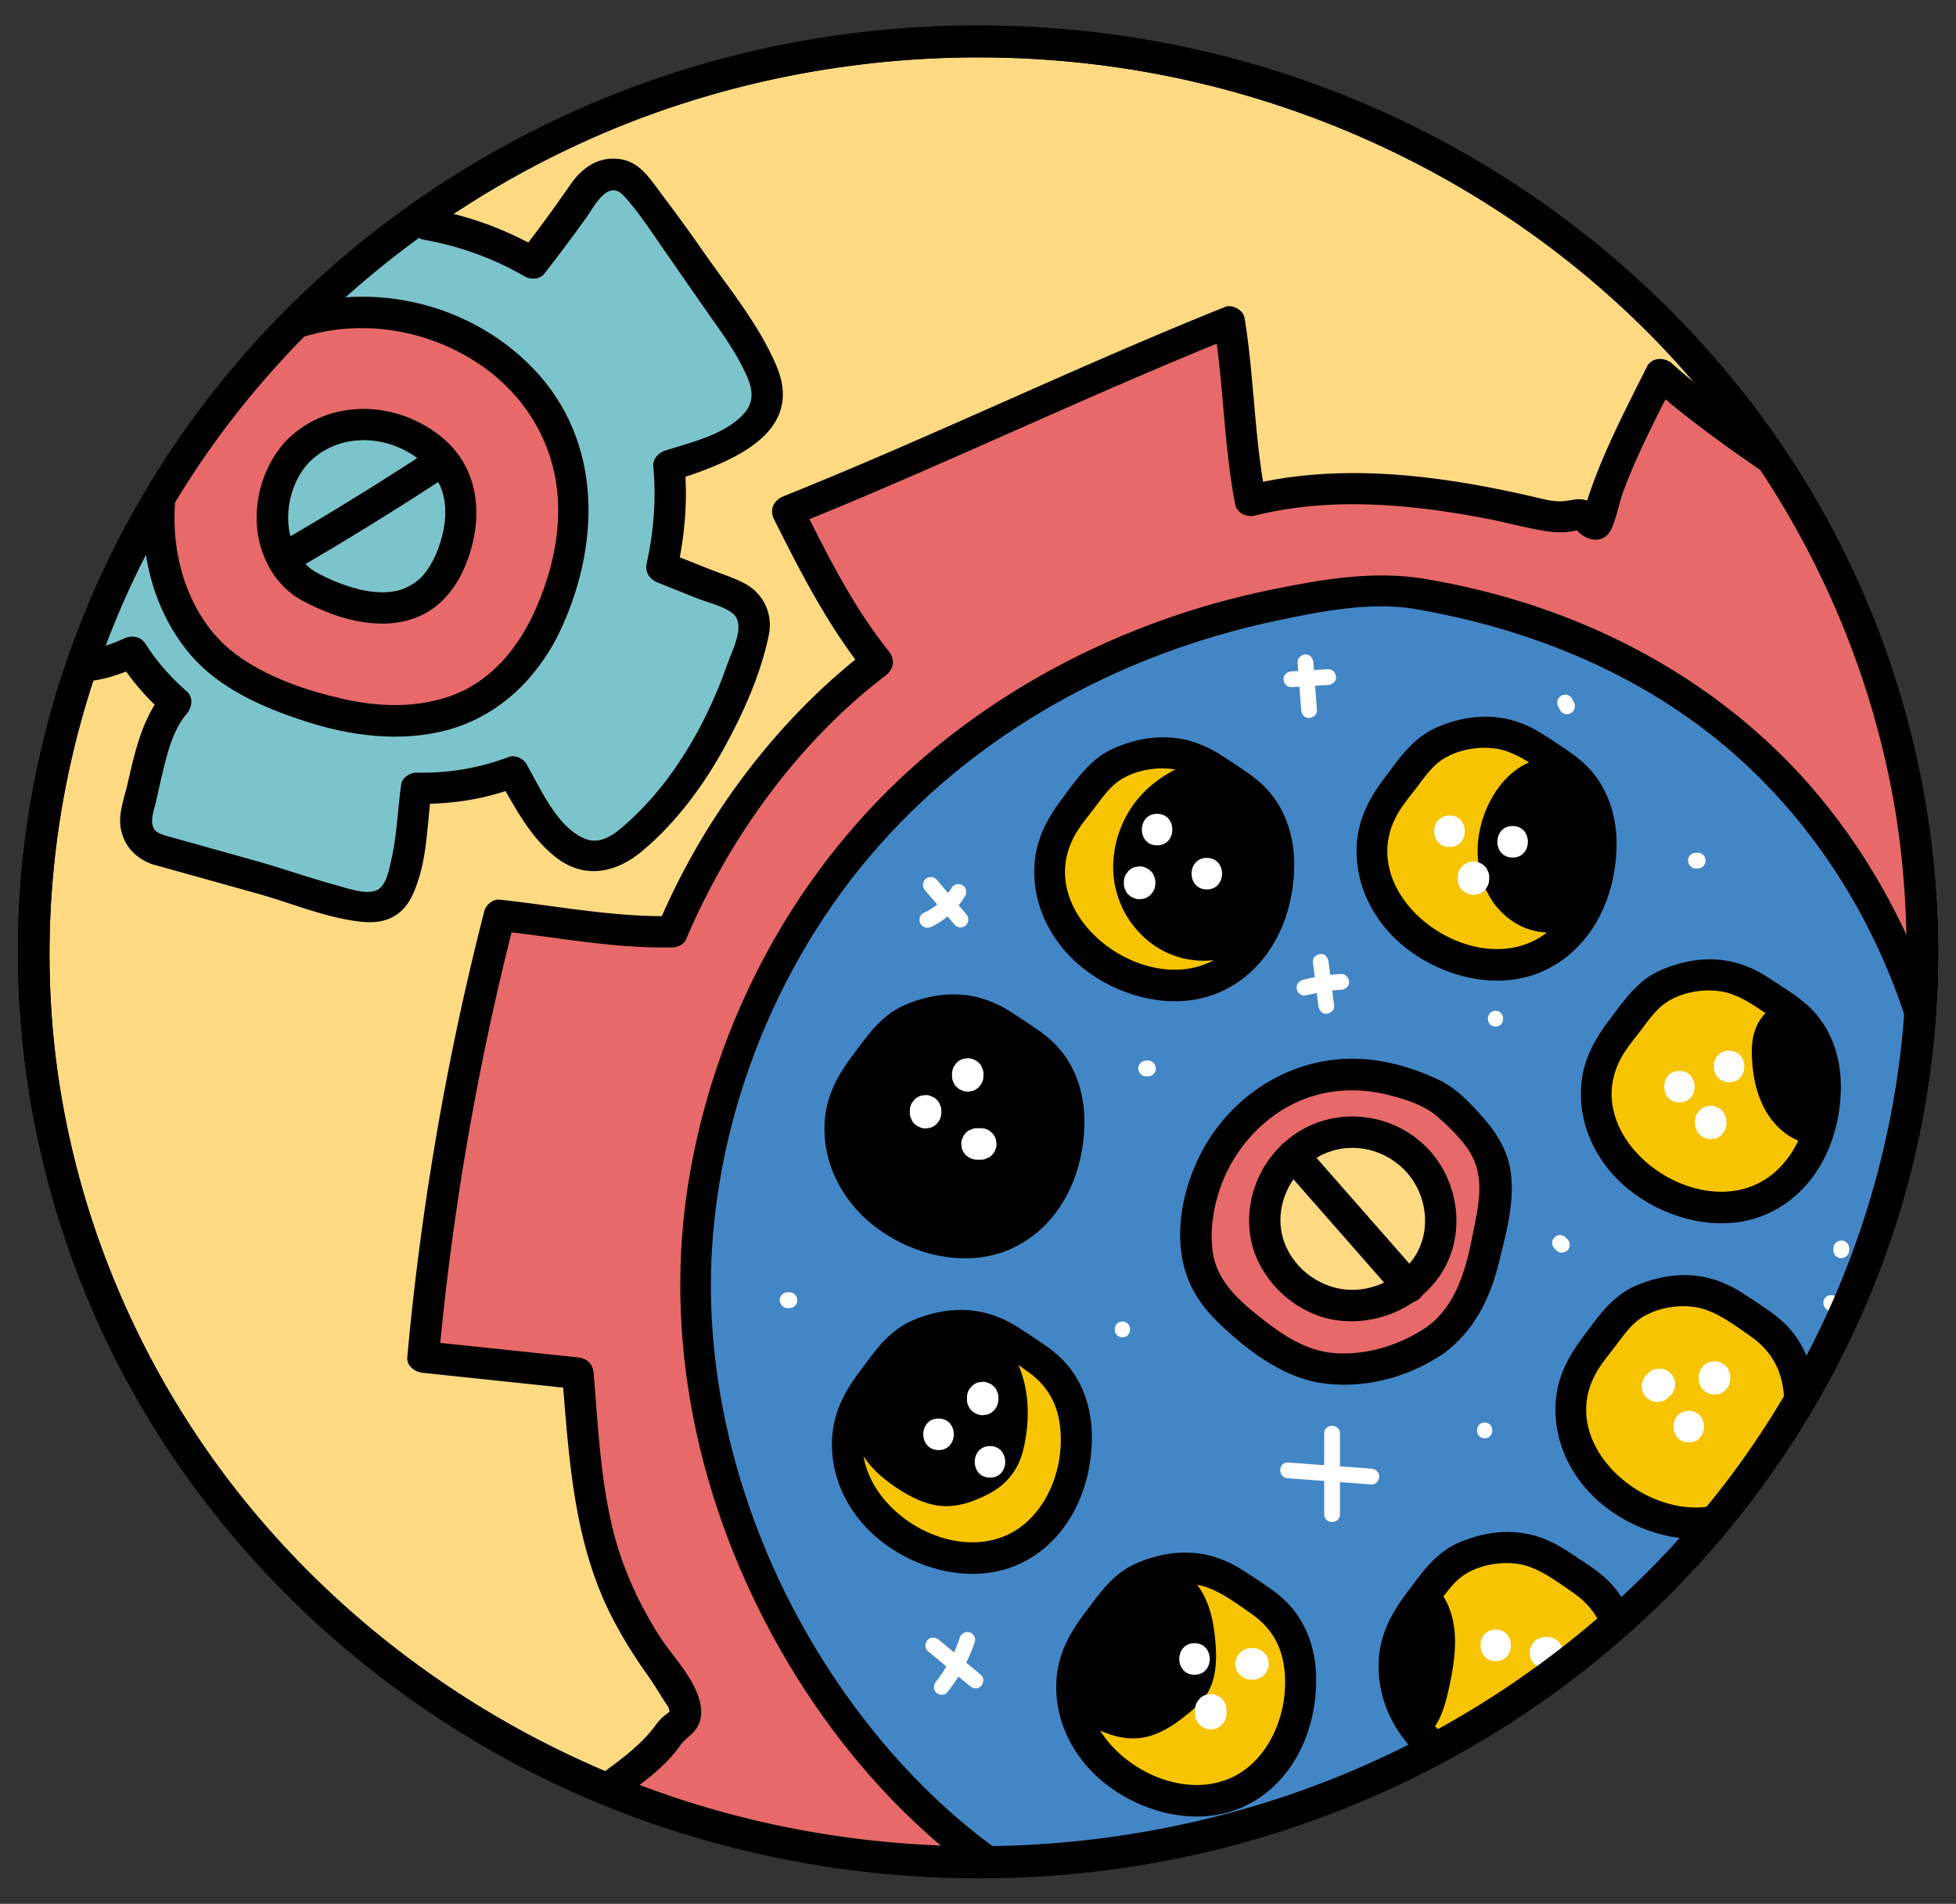 <svg xmlns="http://www.w3.org/2000/svg" xmlns:xlink="http://www.w3.org/1999/xlink" viewBox="0 0 186 181" xmlns:v="https://vecta.io/nano"><rect x="0" y="0" width="186" height="181" fill="#333333" stroke="none"/><style><![CDATA[.H{clip-path:url(#J)}.I{fill:#fff}.J{fill:#f7c402}.K{fill:#ffda83}]]></style><path d="M182.8 90.47c.02 47.82-40.17 86.6-89.77 86.62-49.59.02-89.81-38.74-89.83-86.56S43.38 3.93 92.97 3.91s89.81 38.74 89.83 86.56" class="K"/><path d="M181.3 90.47c-.03 17.74-5.8 35.03-16.3 49.32-10.38 14.11-25.17 24.86-41.67 30.66-17.42 6.11-36.61 6.8-54.43 1.94-17.03-4.64-32.52-14.35-44.03-27.75-11.41-13.29-18.56-30.1-19.91-47.58-1.38-17.73 3.02-35.54 12.47-50.59 9.28-14.78 23.09-26.43 39.03-33.46 16.91-7.46 36.18-9.47 54.3-5.88 17.37 3.44 33.57 11.98 46.06 24.56 12.29 12.37 20.62 28.37 23.44 45.6.7 4.35 1.03 8.77 1.04 13.18 0 1.93 3 1.93 3 0a86.29 86.29 0 0 0-16.84-50.95c-10.81-14.62-25.94-25.69-43.07-31.76C106.4 1.38 86.44.71 68.04 5.74 50.5 10.54 34.43 20.57 22.6 34.42 10.78 48.24 3.45 65.52 1.98 83.67.5 101.98 5.09 120.55 14.87 136.1c9.61 15.28 23.9 27.44 40.44 34.65 17.53 7.64 37.2 9.73 55.97 6.08 17.97-3.5 34.81-12.42 47.7-25.43 12.69-12.8 21.39-29.44 24.23-47.27.72-4.52 1.09-9.08 1.09-13.65 0-1.94-3-1.94-3-.01h0z"/><path d="M182.8 90.47c.02 47.79-40.17 86.54-89.77 86.56S3.22 138.32 3.2 90.53 43.38 3.99 92.97 3.97c49.59-.01 89.81 38.71 89.83 86.5" class="K"/><use xlink:href="#B"/><defs><path id="A" d="M182.8 90.47c.02 47.79-40.17 86.54-89.77 86.56S3.22 138.32 3.2 90.53 43.38 3.99 92.97 3.97c49.59-.01 89.81 38.71 89.83 86.5"/><path id="B" d="M181.3 90.47c-.03 17.73-5.8 35.01-16.3 49.28-10.38 14.1-25.17 24.85-41.67 30.63-17.43 6.11-36.61 6.79-54.43 1.94-17.03-4.64-32.52-14.33-44.03-27.73-11.41-13.27-18.56-30.07-19.92-47.54A83.18 83.18 0 0 1 17.43 46.5c9.28-14.77 23.09-26.42 39.03-33.44 16.91-7.45 36.18-9.46 54.3-5.88 17.37 3.44 33.57 11.97 46.06 24.54 12.28 12.36 20.62 28.35 23.44 45.57.7 4.36 1.03 8.77 1.04 13.18 0 1.93 3 1.93 3 0-.04-18.27-5.97-36.23-16.84-50.91-10.81-14.61-25.95-25.67-43.07-31.74C106.4 1.44 86.44.77 68.04 5.8 50.5 10.6 34.43 20.62 22.6 34.46 10.79 48.27 3.45 65.53 1.98 83.67c-1.48 18.3 3.11 36.86 12.89 52.39 9.61 15.27 23.91 27.42 40.44 34.62 17.53 7.64 37.2 9.72 55.97 6.07 17.97-3.49 34.81-12.41 47.7-25.41 12.69-12.79 21.39-29.42 24.23-47.24a86.52 86.52 0 0 0 1.09-13.64c0-1.92-3-1.92-3 .01h0z"/><path id="C" d="M94.59 126.7c-2.51-1.24-5.64-.69-8.13.65-1.3.7-3.15 3.53-4.07 4.67-2.19 2.71-2.3 6.76-.66 9.83s4.8 5.16 8.19 5.96c1.22.29 2.48.43 3.73.29 3.92-.42 7.23-3.71 8.16-7.54s.94-8.25-2.8-11.07c-.78-.58-3.53-2.44-4.42-2.79"/><path id="D" d="M95.35 125.4c-2.82-1.3-5.88-1.05-8.68.18-2.24.99-3.54 2.97-4.97 4.87-1.55 2.07-2.58 4.15-2.59 6.81-.02 2.76 1.03 5.36 2.8 7.45 3.41 4.03 9.84 6.24 14.82 4.07 4.81-2.1 7.14-7.24 7.1-12.28-.02-2.77-.96-5.51-3-7.44-.83-.79-1.82-1.43-2.78-2.06-.87-.57-1.75-1.19-2.7-1.6-.75-.32-1.6-.22-2.05.54-.38.63-.2 1.73.54 2.05 1.38.59 2.66 1.55 3.88 2.4 1.48 1.04 2.5 2.44 2.91 4.22.82 3.64-.43 8.1-3.4 10.43-6.74 5.27-18.95-3.57-14.08-11.5.5-.82 1.15-1.57 1.72-2.33.59-.79 1.21-1.66 1.97-2.29 1.75-1.45 4.95-1.87 7-.92 1.73.8 3.26-1.79 1.51-2.6h0z"/><path id="E" d="M116.68 148.47c-2.82-1.3-5.88-1.05-8.68.18-2.24.99-3.54 2.97-4.97 4.87-1.55 2.07-2.58 4.15-2.59 6.81-.02 2.76 1.03 5.36 2.8 7.45 3.41 4.03 9.84 6.24 14.82 4.07 4.81-2.1 7.14-7.24 7.1-12.28-.02-2.77-.96-5.51-3-7.44-.83-.79-1.82-1.43-2.78-2.06-.87-.57-1.75-1.19-2.7-1.6-.75-.32-1.6-.22-2.05.54-.38.63-.2 1.73.54 2.05 1.38.59 2.66 1.55 3.88 2.4 1.48 1.04 2.5 2.44 2.91 4.22.82 3.64-.43 8.1-3.4 10.43-6.74 5.27-18.95-3.57-14.08-11.5.5-.82 1.15-1.57 1.72-2.33.59-.79 1.21-1.66 1.97-2.29 1.75-1.45 4.95-1.87 7-.92 1.74.8 3.26-1.79 1.51-2.6h0z"/><path id="F" d="M164.53 131.09v-.17a1.15 1.15 0 0 0-.13-.58c-.06-.19-.16-.35-.31-.48-.14-.15-.3-.25-.48-.31a1.15 1.15 0 0 0-.58-.13l-.4.05a1.49 1.49 0 0 0-.66.39l-.23.3c-.14.23-.2.49-.2.76v.17a1.15 1.15 0 0 0 .13.58c.06.19.16.35.31.48.14.15.3.25.48.31a1.15 1.15 0 0 0 .58.13l.4-.05a1.49 1.49 0 0 0 .66-.39l.23-.3a1.57 1.57 0 0 0 .2-.76h0z"/><path id="G" d="M160.59 137.13c1.93 0 1.93-3 0-3s-1.94 3 0 3h0z"/><path id="H" d="M164.17 106.8v-.17a1.15 1.15 0 0 0-.13-.58c-.06-.19-.16-.35-.31-.48-.14-.15-.3-.25-.48-.31a1.15 1.15 0 0 0-.58-.13l-.4.05a1.49 1.49 0 0 0-.66.39l-.23.3c-.14.23-.2.49-.2.76v.17a1.15 1.15 0 0 0 .13.58c.06.19.16.35.31.48.14.15.3.25.48.31a1.15 1.15 0 0 0 .58.13l.4-.05a1.49 1.49 0 0 0 .66-.39l.23-.3a1.54 1.54 0 0 0 .2-.76h0z"/><path id="I" d="M159.7 104.81c1.93 0 1.93-3 0-3s-1.93 3 0 3h0z"/></defs><clipPath id="J"><use xlink:href="#A"/></clipPath><g class="H"><path d="M168.55 176.94a120.31 120.31 0 0 0 23.44-30.86c4.01 1.29 8.2 2.04 12.41 2.21l3.65-37.24-14.11-4.3c-.39-10.45-3.36-20.79-8.57-29.86-.64-1.11-1.33-2.31-1.14-3.57.15-1.03.85-1.87 1.53-2.66l6.08-7.08c-7.15-11.05-24.12-19.2-33.91-27.98-3 6-5 9.99-6 13.99-.26 1.03-1.11-1.01-2.12-.67-1.38.47-2.88.09-4.3-.24-8.3-1.93-18.33-3.22-26.58-1.08-1.27-6.39-1-10.99-2.01-16.99-11.76 4.71-30.23 13.3-41.99 18 3 5.99 5.27 10.34 8.51 14.35-8.04 6.06-15.61 16.34-19.5 25.63-5.87.16-11-1-16.42-1.56a263.25 263.25 0 0 0-7.27 41.99l14.71 1.55c1.07 12.64 1.13 18.71 8.65 28.93.72.98 1.5 2.02 1.59 3.23.09 1.19-1.08 1.18-1.66 2.23-1.63 2.99-12.36 9.01-14 12 8.13 5.4 27.14 19.1 35.27 24.5.82.54 1.71 1.11 2.7 1.07 2.45-.11 5.85-7.61 7.39-9.53 2.78-3.48 8.24-1.96 12.52-.71a47.22 47.22 0 0 0 20.3 1.32l5.56 11.18c.56 1.12 1.18 2.31 2.3 2.87 1.24.62 2.73.28 4.07-.09a162.78 162.78 0 0 0 33.5-13.4c.14.93-3.09-10.83-4.49-17.81" fill="#e76969"/><path d="M169.61 178a122.83 122.83 0 0 0 23.67-31.16l-1.69.69a49.29 49.29 0 0 0 12.81 2.26c.87.04 1.42-.72 1.5-1.5l3.65-37.24c.06-.66-.51-1.27-1.1-1.45l-14.11-4.3 1.1 1.45c-.31-7.64-1.89-15.23-4.76-22.32-.71-1.76-1.48-3.49-2.34-5.19-.4-.79-.81-1.57-1.24-2.34-.46-.83-1.2-1.79-1.35-2.74-.28-1.71 1.99-3.51 2.99-4.67l4.16-4.84c.42-.49.62-1.24.23-1.82-4.05-6.19-10.09-10.8-16.03-15.04-6.08-4.34-12.53-8.26-18.12-13.24-.67-.6-1.9-.61-2.36.3-1.87 3.73-3.82 7.46-5.24 11.4-.28.78-.54 1.57-.76 2.37l-.15.59c1.81.02 2.39-.22 1.73-.74-.16-.25-.58-.52-.83-.66-.85-.51-1.49-.34-2.39-.2-1.11.18-2.21-.16-3.29-.41-8.8-2.02-18.3-3.27-27.18-1.03l1.85 1.05c-1.09-5.61-1.09-11.35-2.01-16.99-.12-.74-1.15-1.33-1.85-1.05-14.14 5.67-27.86 12.33-41.99 18-.93.37-1.37 1.26-.9 2.2 2.56 5.11 5.16 10.18 8.75 14.65l.3-2.36c-8.73 6.64-15.77 16.08-20.04 26.16l1.3-.74c-5.53.12-10.95-.97-16.42-1.56-.64-.07-1.3.51-1.45 1.1a269.39 269.39 0 0 0-7.32 42.39c-.08.86.75 1.43 1.5 1.5l14.71 1.55-1.5-1.5c.67 7.93 1.05 15.93 4.74 23.15.98 1.92 2.13 3.75 3.38 5.51.72 1.01 1.33 2.09 2.02 3.11.04.06.07.67.23.26-.03.08-.2.18-.27.23-.44.33-.82.66-1.14 1.11-1.56 2.18-4.11 3.89-6.38 5.54-1.62 1.18-3.25 2.35-4.8 3.62-1.1.89-2.26 1.86-2.98 3.1-.42.73-.14 1.6.54 2.05 9.75 6.48 19.2 13.41 28.81 20.08l6.01 4.12c1.31.87 2.87 1.89 4.52 1.48.99-.25 1.82-.97 2.49-1.71 1.81-2 3.07-4.46 4.44-6.76.59-.98.98-1.76 1.91-2.36 1.25-.82 2.87-.83 4.31-.69 1.83.18 3.63.71 5.39 1.21 2.28.66 4.58 1.17 6.93 1.51 4.84.68 9.67.63 14.5-.09l-1.69-.69 5.56 11.18c.71 1.4 1.55 2.79 3.02 3.48 1.61.76 3.39.43 5.05-.02 7.5-2.02 14.85-4.7 21.97-7.8 4.04-1.76 8-3.68 11.89-5.76l-2.26-1.3v.05l.44-1.06 2.36.3c.28.4.06.11-.04-.22l-.41-1.44-1.22-4.57c-.97-3.74-1.9-7.49-2.66-11.27-.38-1.89-3.27-1.09-2.89.8.79 3.89 1.75 7.74 2.74 11.58l1.2 4.46c.18.65.3 1.62.7 2.19.5.7 1.7 1.12 2.36.3.25-.31.49-.7.44-1.11-.15-1.12-1.16-1.88-2.26-1.3-8 4.27-16.34 7.88-24.94 10.75-2.13.71-4.26 1.38-6.42 2-1.75.5-4.31 1.72-5.63-.1-1.28-1.76-2.09-4.01-3.06-5.96l-3.34-6.71c-.32-.64-1.06-.78-1.69-.69-4.16.62-8.43.65-12.61.13-3.79-.48-7.34-1.79-11.07-2.52-3.03-.6-6.48-.76-8.99 1.35-1.79 1.51-2.79 3.96-3.99 5.92-.65 1.06-1.31 2.14-2.15 3.07-.93 1.03-1.16 1.15-2.39.4-2.02-1.22-3.95-2.65-5.89-3.99L65.2 185.96l-14.9-10.32.54 2.05c.52-.9 1.61-1.76 2.51-2.5 1.36-1.1 2.78-2.12 4.2-3.15 2.46-1.79 5.37-3.57 7.13-6.1.4-.57.97-.89 1.4-1.42.71-.87.71-1.95.4-3-.66-2.24-2.62-4.15-3.85-6.1-2.08-3.3-3.64-6.82-4.5-10.64-1.06-4.66-1.28-9.48-1.68-14.23-.07-.87-.63-1.42-1.5-1.5l-14.71-1.55 1.5 1.5c1.29-14.03 3.71-27.94 7.22-41.59l-1.45 1.1c5.48.59 10.89 1.68 16.42 1.56.48-.01 1.09-.27 1.3-.74 4.05-9.57 10.65-18.76 18.96-25.09.83-.63.96-1.54.3-2.36-3.41-4.26-5.85-9.19-8.28-14.05l-.9 2.2c14.14-5.67 27.86-12.33 41.99-18l-1.85-1.05c.92 5.64.92 11.37 2.01 16.99.16.81 1.11 1.23 1.85 1.05 7.12-1.79 14.72-1.11 21.86.25 1.75.33 3.47.79 5.22 1.12.92.17 1.83.29 2.76.17.2-.03.42-.05.62-.1.25-.06.5.01.25-.11-.36-.17.15.29.2.34.98.82 2.36.94 2.99-.37.53-1.11.73-2.45 1.16-3.61 1.32-3.57 3.12-6.97 4.82-10.38l-2.36.3c5.5 4.89 11.79 8.81 17.79 13.04 5.83 4.12 11.93 8.58 15.89 14.64l.23-1.82-4.48 5.21c-1.23 1.43-2.91 2.93-3.43 4.81-.51 1.85.33 3.53 1.21 5.1 1.01 1.8 1.97 3.62 2.82 5.5 3.35 7.41 5.22 15.48 5.55 23.6.03.68.45 1.25 1.1 1.45l14.11 4.3-1.1-1.45-3.65 37.24 1.5-1.5c-4.09-.19-8.1-.92-12.01-2.16a1.51 1.51 0 0 0-1.69.69 120.29 120.29 0 0 1-23.2 30.55c-1.39 1.38.74 3.5 2.14 2.17h0z"/><path d="M134.84 56.43a21.11 21.11 0 0 0-5.67-.16c-32.69 3.48-58.56 25.65-62.7 59.56-3.69 30.24 19.74 68.52 52.12 70.31 77.85 4.31 94.68-116.59 16.25-129.71zm1.61 71c-3.77 2.64-9.84 3.86-13.99 1.4-2.88-1.7-7.63-5.17-8.4-8.38-2.43-10.24 8.38-23.77 22.98-15.99 3.79 3.46 5.88 5.52 4.99 10.39-.88 4.87-1.58 9.78-5.58 12.58z" fill="#4386c6"/><path d="M135.24 54.99c-4.71-.73-9.49.08-14.12 1.02-4 .81-7.94 1.93-11.76 3.37-7.34 2.76-14.2 6.63-20.28 11.59-12.48 10.17-20.69 24.76-23.47 40.56-2.75 15.67.81 31.7 8.67 45.44 7.68 13.43 19.9 25.12 35.13 29.21 6.62 1.78 13.67 1.92 20.46 1.19 5.78-.62 11.47-1.96 16.85-4.16 10.04-4.09 18.75-10.84 25.39-19.39 6.55-8.44 11.09-18.39 13.44-28.8s2.58-21.3.44-31.76c-2.1-10.31-6.63-20.11-13.48-28.13-7.4-8.66-17.37-14.75-28.22-18.04-2.97-.9-5.99-1.59-9.05-2.1-1.89-.32-2.7 2.57-.8 2.89 11.17 1.89 21.94 6.29 30.5 13.83 7.54 6.65 13.04 15.33 16.18 24.86 3.16 9.59 4.01 19.83 2.88 29.84-1.13 10.02-4.36 19.87-9.47 28.56-5.14 8.74-12.28 16.29-21 21.53-9.56 5.74-20.6 8.38-31.72 8.25-7.22-.08-14.17-1.64-20.6-4.97-6.65-3.45-12.42-8.38-17.24-14.1-9.66-11.47-15.85-26.51-16.34-41.55-.5-15.28 5.19-31.02 15.03-42.66 9.91-11.73 23.81-19.32 38.76-22.47 4.2-.88 8.74-1.79 13.03-1.13 1.88.3 2.69-2.59.79-2.88zm.46 71.15c-2.54 1.73-5.63 2.7-8.72 2.51-2.81-.18-5.18-1.83-7.31-3.54-2-1.59-3.99-3.44-4.35-6.09-.28-2.05.04-4.14.71-6.08 1.43-4.1 4.79-7.58 8.99-8.79 2.42-.7 4.96-.62 7.37.04 1.44.39 3.04.91 4.19 1.88 1.02.87 2.05 1.87 2.85 2.95 1.93 2.59 1.19 5.48.6 8.42-.63 3.21-1.55 6.66-4.33 8.7-1.54 1.13-.05 3.73 1.51 2.59 2.93-2.14 4.47-5.21 5.32-8.68.78-3.14 1.87-6.98.76-10.15-.49-1.39-1.31-2.58-2.28-3.68-1.17-1.32-2.51-2.75-4.11-3.52-3.04-1.45-6.41-2.31-9.79-1.98-5.67.55-10.6 4.19-13.09 9.28-1.18 2.43-1.87 5.12-1.79 7.83.09 3.22 1.33 5.7 3.64 7.93 2.58 2.49 5.97 5.11 9.6 5.7 4.05.66 8.36-.45 11.74-2.74 1.59-1.07.09-3.68-1.51-2.58z"/><use xlink:href="#C" class="J"/><use xlink:href="#D"/><path d="M93.48 127.77c1.32 1.01 2.17 2.55 2.54 4.17s.29 3.31-.02 4.95c-.15.79-.36 1.6-.81 2.27-.65.97-1.73 1.55-2.81 2-.75.31-1.55.58-2.36.57-.95-.01-1.85-.4-2.7-.83-2.16-1.11-4.27-2.8-4.77-5.18l2.44-7.07 8.49-.88z"/><path d="M92.42 128.83c1.6 1.28 2.31 3.17 2.34 5.19.02 1.14-.1 2.32-.43 3.42-.27.9-.8 1.45-1.61 1.9-.79.44-1.78.9-2.7.89-.95-.02-1.87-.56-2.68-1.03-1.52-.89-2.93-2.1-3.34-3.88v.8l2.44-7.07-1.45 1.1 8.48-.87c.81-.08 1.5-.63 1.5-1.5 0-.75-.69-1.58-1.5-1.5l-8.48.87c-.71.07-1.21.42-1.45 1.1l-1.36 3.93-.84 2.42c-.29.83-.35 1.41-.02 2.3.56 1.48 1.55 2.72 2.78 3.7 1.32 1.05 2.91 2.05 4.56 2.44 1.87.45 3.7-.15 5.35-1.01s2.78-2.22 3.25-4.03c1-3.85.56-8.65-2.75-11.29-.63-.5-1.5-.62-2.12 0-.49.52-.61 1.61.03 2.12z"/><path d="M115.92 149.77c-2.51-1.24-5.64-.69-8.13.65-1.3.7-3.15 3.53-4.07 4.67-2.19 2.71-2.3 6.76-.66 9.83s4.8 5.16 8.19 5.96c1.22.29 2.48.43 3.73.29 3.92-.42 7.23-3.71 8.16-7.54s.94-8.25-2.8-11.07c-.78-.58-3.53-2.44-4.42-2.79" class="J"/><use xlink:href="#E"/><path d="M103.24 162.09c1.4.85 2.9 1.74 4.54 1.69 1.74-.05 3.27-1.16 4.58-2.31.48-.42.96-.86 1.26-1.42.3-.55.41-1.18.45-1.8.22-2.99-.44-7.26-3.35-7.99-1.2-.3-6.48 4.14-6.48 4.14l-1 7.69z"/><path d="M102.49 163.39c2.11 1.28 4.45 2.41 6.96 1.62 1.1-.35 2.07-.95 2.97-1.65s1.86-1.46 2.44-2.46c1.01-1.74.84-4.13.57-6.05-.24-1.7-.83-3.48-2.06-4.73-.61-.61-1.42-1.12-2.27-1.31-.69-.15-1.33.05-1.96.32-1.18.52-2.24 1.31-3.26 2.08l-2.59 2.03c-.58.54-.58 1.43-.68 2.18l-.87 6.66c-.11.8.76 1.5 1.5 1.5.9 0 1.39-.69 1.5-1.5l1.01-7.7-.44 1.06.74-.61.7-.55.2-.15c-.22.17-.04.03.01-.01l.55-.41 2.05-1.41.82-.46c.35-.19-.12 0 .08-.04.06-.01.14-.04.2-.06.21-.1-.05.01-.16.01.04 0 .08-.01.12 0-.58-.04-.23-.06-.08.03.22.12-.17-.09.06.02.09.04.17.09.26.14.05.03.3.21.11.06.08.06.15.13.22.2.21.21.27.3.34.39.21.32.42.73.49.92a9.63 9.63 0 0 1 .41 1.46c.16.81.22 1.84.18 2.82-.02.48-.04 1-.24 1.45-.22.48-.67.84-1.06 1.19-.92.81-2.04 1.7-3.3 1.86-1.45.17-2.82-.75-4-1.47-1.66-1.03-3.17 1.56-1.52 2.57z"/><path d="M144.48 70.3c-2.51-1.24-5.64-.69-8.13.65-1.3.7-3.15 3.53-4.07 4.67-2.19 2.71-2.3 6.76-.66 9.83s4.8 5.16 8.19 5.96c1.22.29 2.48.43 3.73.29 3.92-.42 7.23-3.71 8.16-7.54s.94-8.25-2.8-11.07c-.78-.58-3.53-2.44-4.42-2.79" class="J"/><path d="M145.24 69c-2.82-1.3-5.88-1.05-8.68.18-2.24.99-3.54 2.97-4.97 4.87-1.55 2.07-2.58 4.15-2.59 6.81-.02 2.76 1.03 5.36 2.8 7.45 3.41 4.03 9.84 6.24 14.82 4.07 4.81-2.1 7.14-7.24 7.1-12.28-.02-2.77-.96-5.51-3-7.44-.83-.79-1.82-1.43-2.78-2.06-.87-.57-1.75-1.19-2.7-1.6-.75-.32-1.6-.22-2.05.54-.38.63-.2 1.73.54 2.05 1.38.59 2.66 1.55 3.88 2.4 1.48 1.04 2.5 2.44 2.91 4.22.82 3.64-.43 8.1-3.4 10.43-6.74 5.27-18.95-3.57-14.08-11.5.5-.82 1.15-1.57 1.72-2.33.59-.79 1.21-1.66 1.97-2.29 1.75-1.45 4.95-1.87 7-.92 1.73.8 3.26-1.79 1.51-2.6h0z"/><path d="M149.24 86.73c-2.1 1.1-4.84.1-6.18-1.98s-1.36-4.96-.38-7.26c.55-1.28 1.39-2.43 2.5-3.17s2.49-1.04 3.75-.68l3.27 5.78-2.96 7.31z"/><path d="M148.48 85.44c-.44.22-1.11.3-1.54.23-.67-.11-1.19-.33-1.74-.76-1.03-.79-1.62-2.23-1.69-3.6-.13-2.64 1.66-7.07 5.03-6.22l-.9-.69 3.27 5.78-.15-1.16-2.96 7.31c-.3.75.33 1.65 1.05 1.85.86.24 1.54-.29 1.85-1.05l2.14-5.29c.27-.66.62-1.33.81-2.01.25-.86-.53-1.84-.93-2.55l-1.78-3.16-.6-1.06c-.45-.76-1.19-.96-2.03-1.04-4.83-.47-7.91 4.85-7.8 9.08.07 2.48 1.08 4.85 3.11 6.34 1.87 1.37 4.32 1.61 6.39.59.73-.36.93-1.39.54-2.05-.45-.74-1.34-.9-2.07-.54z"/><path d="M113.83 72.26c-2.51-1.24-5.64-.69-8.13.65-1.3.7-3.15 3.53-4.07 4.67-2.19 2.71-2.3 6.76-.66 9.83s4.8 5.16 8.19 5.96c1.22.29 2.48.43 3.73.29 3.92-.42 7.23-3.71 8.16-7.54s.94-8.25-2.8-11.07c-.78-.58-3.53-2.44-4.42-2.79" class="J"/><path d="M114.59 70.96c-2.82-1.3-5.88-1.05-8.68.18-2.24.99-3.54 2.97-4.97 4.87-1.55 2.07-2.58 4.15-2.59 6.81-.02 2.76 1.03 5.36 2.8 7.45 3.41 4.03 9.84 6.24 14.82 4.07 4.81-2.1 7.14-7.24 7.1-12.28-.02-2.77-.96-5.51-3-7.44-.83-.79-1.82-1.43-2.78-2.06-.87-.57-1.75-1.19-2.7-1.6-.75-.32-1.6-.22-2.05.54-.38.63-.2 1.73.54 2.05 1.38.59 2.66 1.55 3.88 2.4 1.48 1.04 2.5 2.44 2.91 4.22.82 3.64-.43 8.1-3.4 10.43-6.74 5.27-18.95-3.57-14.08-11.5.5-.82 1.15-1.57 1.72-2.33.59-.79 1.21-1.66 1.97-2.29 1.75-1.45 4.95-1.87 7-.92 1.74.8 3.26-1.79 1.51-2.6h0z"/><path d="M117.69 89.15c-.87.37-1.79.64-2.74.71-2.65.19-5.31-1.33-6.61-3.65s-1.28-5.28-.07-7.65c1.2-2.37 3.51-4.11 6.07-4.8.21-.06.48-.09.62.09L119.5 78l1.98 5.63-3.79 5.52z"/><path d="M117.29 87.7c-1.86.77-3.71.96-5.5-.08-1.59-.92-2.62-2.5-2.88-4.32-.26-1.86.3-3.82 1.47-5.28a8.07 8.07 0 0 1 1.95-1.74 10.88 10.88 0 0 1 1.21-.66c.2-.09.4-.16.61-.23l.35-.11c.33-.07.31-.09-.07-.07l-.66-.39c1.63 1.31 3.12 2.83 4.67 4.24l-.39-.66 1.98 5.63.15-1.16-3.79 5.52c-.46.67-.12 1.66.54 2.05.74.43 1.59.13 2.05-.54l1.76-2.56 2.01-2.93c.57-1.01-.3-2.5-.64-3.47l-1.17-3.33c-.39-1.01-1.6-1.78-2.37-2.48l-2.56-2.33c-1.07-.92-2.28-.49-3.45 0-1.22.5-2.32 1.19-3.3 2.06-1.99 1.77-3.19 4.25-3.38 6.91-.22 3.08 1.13 6.06 3.6 7.91 2.53 1.9 5.73 2.11 8.61.92.75-.31 1.28-1 1.05-1.85-.2-.71-1.1-1.36-1.85-1.05z"/><path d="M93.88 96.69c-2.51-1.24-5.64-.69-8.13.65-1.3.7-3.15 3.53-4.07 4.67-2.19 2.71-2.3 6.76-.66 9.83s4.8 5.16 8.19 5.96c1.22.29 2.48.43 3.73.29 3.92-.42 7.23-3.71 8.16-7.54s.94-8.25-2.8-11.07c-.78-.58-3.53-2.43-4.42-2.79"/><path d="M94.64 95.4c-2.82-1.3-5.88-1.05-8.68.18-2.24.99-3.54 2.97-4.97 4.87-1.55 2.07-2.58 4.15-2.59 6.81-.02 2.76 1.03 5.36 2.8 7.45 3.41 4.03 9.84 6.24 14.82 4.07 4.81-2.1 7.14-7.24 7.1-12.28-.02-2.77-.96-5.51-3-7.44-.83-.79-1.82-1.43-2.78-2.06-.87-.57-1.75-1.19-2.7-1.6-.75-.32-1.6-.22-2.05.54-.38.63-.2 1.73.54 2.05 1.38.59 2.66 1.55 3.88 2.4 1.48 1.04 2.5 2.44 2.91 4.22.82 3.64-.43 8.1-3.4 10.43-6.74 5.27-18.95-3.57-14.08-11.5.5-.82 1.15-1.57 1.72-2.33.59-.79 1.21-1.66 1.97-2.29 1.75-1.45 4.95-1.87 7-.92 1.73.79 3.26-1.79 1.51-2.6h0z"/><path d="M163.39 123.38c-2.51-1.24-5.64-.69-8.13.65-1.3.7-3.15 3.53-4.07 4.67-2.19 2.71-2.3 6.76-.66 9.83s4.8 5.16 8.19 5.96c1.22.29 2.48.43 3.73.29 3.92-.42 7.23-3.71 8.16-7.54s.94-8.25-2.8-11.07c-.78-.58-3.53-2.44-4.42-2.79" class="J"/><path d="M164.15 122.09c-2.82-1.3-5.88-1.05-8.68.18-2.24.99-3.54 2.97-4.97 4.87-1.55 2.07-2.58 4.15-2.59 6.81-.02 2.76 1.03 5.36 2.8 7.45 3.41 4.03 9.84 6.24 14.82 4.07 4.81-2.1 7.14-7.24 7.1-12.28-.02-2.77-.96-5.51-3-7.44-.83-.79-1.82-1.43-2.78-2.06-.87-.57-1.75-1.2-2.7-1.6-.75-.32-1.6-.22-2.05.54-.38.63-.2 1.73.54 2.05 1.38.59 2.66 1.55 3.88 2.4 1.48 1.04 2.5 2.44 2.91 4.22.82 3.64-.43 8.1-3.4 10.43-6.74 5.27-18.95-3.57-14.08-11.5.5-.82 1.15-1.57 1.72-2.33.59-.79 1.21-1.66 1.97-2.29 1.75-1.45 4.95-1.87 7-.92 1.74.79 3.26-1.8 1.51-2.6h0z"/><path d="M165.81 93.37c-2.51-1.24-5.64-.69-8.13.65-1.3.7-3.15 3.53-4.07 4.67-2.19 2.71-2.3 6.76-.66 9.83s4.8 5.16 8.19 5.96c1.22.29 2.48.43 3.73.29 3.92-.42 7.23-3.71 8.16-7.54s.94-8.25-2.8-11.07c-.78-.58-3.53-2.44-4.42-2.79" class="J"/><path d="M166.57 92.07c-2.82-1.3-5.88-1.05-8.68.18-2.24.99-3.54 2.97-4.97 4.87-1.55 2.07-2.58 4.15-2.59 6.81-.02 2.76 1.03 5.36 2.8 7.45 3.41 4.03 9.84 6.24 14.82 4.07 4.81-2.1 7.14-7.24 7.1-12.28-.02-2.77-.96-5.51-3-7.44-.83-.79-1.82-1.43-2.78-2.06-.87-.57-1.75-1.19-2.7-1.6-.75-.32-1.6-.22-2.05.54-.38.63-.2 1.73.54 2.05 1.38.59 2.66 1.55 3.88 2.4 1.48 1.04 2.5 2.44 2.91 4.22.82 3.64-.43 8.1-3.4 10.43-6.74 5.27-18.95-3.57-14.08-11.5.5-.82 1.15-1.57 1.72-2.33.59-.79 1.21-1.66 1.97-2.29 1.75-1.45 4.95-1.87 7-.92 1.74.8 3.26-1.79 1.51-2.6h0z"/><path d="M146.57 147.81c-2.51-1.24-5.64-.69-8.13.65-1.3.7-3.15 3.53-4.07 4.67-2.19 2.71-2.3 6.76-.66 9.83s4.8 5.16 8.19 5.96c1.22.29 2.48.43 3.73.29 3.92-.42 7.23-3.71 8.16-7.54s.94-8.25-2.8-11.07c-.78-.58-3.53-2.44-4.42-2.79" class="J"/><path d="M147.33 146.51c-2.82-1.3-5.88-1.05-8.68.18-2.24.99-3.54 2.97-4.97 4.87-1.55 2.07-2.58 4.15-2.59 6.81-.02 2.76 1.03 5.36 2.8 7.45 3.41 4.03 9.84 6.24 14.82 4.07 4.81-2.1 7.14-7.24 7.1-12.28-.02-2.77-.96-5.51-3-7.44-.83-.79-1.82-1.43-2.78-2.06-.87-.57-1.75-1.19-2.7-1.6-.75-.32-1.6-.22-2.05.54-.38.63-.2 1.73.54 2.05 1.38.59 2.66 1.55 3.88 2.4 1.48 1.04 2.5 2.44 2.91 4.22.82 3.64-.43 8.1-3.4 10.43-6.74 5.27-18.95-3.57-14.08-11.5.5-.82 1.15-1.57 1.72-2.33.59-.79 1.21-1.66 1.97-2.29 1.75-1.45 4.95-1.87 7-.92 1.73.8 3.26-1.79 1.51-2.6h0z"/><path d="M124.48 108.74c-2.97 1.66-4.69 5.23-4.12 8.53s3.38 6.12 6.74 6.74c3.53.65 7.38-1.19 9.02-4.31 1.64-3.13.92-7.28-1.68-9.69-3.25-3.02-7.24-2.9-9.96-1.27" class="K"/><path d="M123.73 107.45c-3.53 2.05-5.51 6.19-4.81 10.22.68 3.89 4.13 7.2 8.01 7.82 3.99.64 8.27-1.22 10.33-4.75 2.06-3.54 1.46-8.18-1.2-11.23-3.07-3.51-8.31-4.41-12.33-2.06-1.67.97-.16 3.57 1.51 2.59 2.48-1.45 5.51-1.14 7.74.66 2.26 1.83 3.17 5.05 2.07 7.77-1.01 2.51-3.74 4.12-6.39 4.16-2.81.04-5.53-1.83-6.51-4.47-1.14-3.05.32-6.52 3.09-8.13 1.67-.96.16-3.55-1.51-2.58h0z"/><path d="M122.99 109.84l10.98 12.51" class="K"/><path d="M121.93 110.9l10.98 12.51c.53.61 1.57.55 2.12 0 .6-.6.54-1.51 0-2.12l-10.98-12.51c-.53-.61-1.57-.55-2.12 0-.61.6-.54 1.51 0 2.12h0z"/><g class="I"><path d="M156.73 130.56l-.17.17c-.15.14-.25.3-.31.48a1.15 1.15 0 0 0-.13.58 1.15 1.15 0 0 0 .13.58c.06.19.16.35.31.48l.3.23c.23.14.49.2.76.2l.4-.05a1.49 1.49 0 0 0 .66-.39l.17-.17c.15-.14.25-.3.31-.48a1.15 1.15 0 0 0 .13-.58 1.15 1.15 0 0 0-.13-.58c-.06-.19-.16-.35-.31-.48l-.3-.23c-.23-.14-.49-.2-.76-.2l-.4.05c-.26.07-.48.2-.66.39h0z"/><use xlink:href="#F"/><use xlink:href="#G"/><use xlink:href="#H"/><use xlink:href="#I"/><path d="M164.42 102.89c1.93 0 1.93-3 0-3s-1.93 3 0 3h0z"/><path d="M141.61 83.57v-.17a1.15 1.15 0 0 0-.13-.58c-.06-.19-.16-.35-.31-.48-.14-.15-.3-.25-.48-.31a1.15 1.15 0 0 0-.58-.13l-.4.05a1.49 1.49 0 0 0-.66.39l-.23.3c-.14.23-.2.49-.2.76v.17a1.15 1.15 0 0 0 .13.58c.06.19.16.35.31.48.14.15.3.25.48.31a1.15 1.15 0 0 0 .58.13l.4-.05a1.49 1.49 0 0 0 .66-.39l.23-.3a1.54 1.54 0 0 0 .2-.76h0z"/><path d="M137.84 80.53c1.93 0 1.93-3 0-3-1.94 0-1.94 3 0 3h0z"/><path d="M144.51 163.35c1.93 0 1.93-3 0-3s-1.94 3 0 3h0z"/><path d="M142.23 157.93c1.93 0 1.93-3 0-3s-1.93 3 0 3h0z"/><path d="M147.13 155.63h-.17a1.15 1.15 0 0 0-.58.13c-.19.06-.35.16-.48.31-.15.14-.25.3-.31.48a1.15 1.15 0 0 0-.13.58l.05.4a1.49 1.49 0 0 0 .39.66l.3.23c.23.14.49.2.76.2h.17a1.15 1.15 0 0 0 .58-.13c.19-.06.35-.16.48-.31.15-.14.25-.3.31-.48a1.15 1.15 0 0 0 .13-.58l-.05-.4a1.49 1.49 0 0 0-.39-.66l-.3-.23a1.57 1.57 0 0 0-.76-.2h0z"/><path d="M116.63 162.91v-.35a1.15 1.15 0 0 0-.13-.58c-.06-.19-.16-.35-.31-.48-.14-.15-.3-.25-.48-.31a1.15 1.15 0 0 0-.58-.13l-.4.05a1.49 1.49 0 0 0-.66.39l-.23.3c-.14.23-.2.49-.2.76v.35a1.15 1.15 0 0 0 .13.58c.06.19.16.35.31.48.14.15.3.25.48.31a1.15 1.15 0 0 0 .58.13l.4-.05a1.49 1.49 0 0 0 .66-.39l.23-.3a1.57 1.57 0 0 0 .2-.76h0z"/><path d="M119.15 156.69h-.17a1.15 1.15 0 0 0-.58.13c-.19.06-.35.16-.48.31-.15.14-.25.3-.31.48a1.15 1.15 0 0 0-.13.58l.05.4a1.49 1.49 0 0 0 .39.66l.3.23c.23.14.49.2.76.2h.17a1.15 1.15 0 0 0 .58-.13c.19-.06.35-.16.48-.31.15-.14.25-.3.31-.48a1.15 1.15 0 0 0 .13-.58l-.05-.4a1.49 1.49 0 0 0-.39-.66l-.3-.23a1.54 1.54 0 0 0-.76-.2h0z"/><path d="M89.51 105.78v-.17a1.15 1.15 0 0 0-.13-.58c-.06-.19-.16-.35-.31-.48-.14-.15-.3-.25-.48-.31a1.15 1.15 0 0 0-.58-.13l-.4.05a1.49 1.49 0 0 0-.66.39l-.23.3c-.14.23-.2.49-.2.76v.17a1.15 1.15 0 0 0 .13.58c.06.19.16.35.31.48.14.15.3.25.48.31a1.15 1.15 0 0 0 .58.13l.4-.05a1.49 1.49 0 0 0 .66-.39l.23-.3a1.57 1.57 0 0 0 .2-.76h0z"/><path d="M90.53 102.11v.17a1.15 1.15 0 0 0 .13.58c.06.19.16.35.31.48.14.15.3.25.48.31a1.15 1.15 0 0 0 .58.13l.4-.05a1.49 1.49 0 0 0 .66-.39l.23-.3c.14-.23.2-.49.2-.76v-.17a1.15 1.15 0 0 0-.13-.58c-.06-.19-.16-.35-.31-.48-.14-.15-.3-.25-.48-.31a1.15 1.15 0 0 0-.58-.13l-.4.05a1.49 1.49 0 0 0-.66.39l-.23.3a1.57 1.57 0 0 0-.2.76h0z"/><path d="M92.91 110.25h.35a1.15 1.15 0 0 0 .58-.13c.19-.06.35-.16.48-.31.15-.14.25-.3.31-.48a1.15 1.15 0 0 0 .13-.58l-.05-.4a1.49 1.49 0 0 0-.39-.66l-.3-.23c-.23-.14-.49-.2-.76-.2h-.35a1.15 1.15 0 0 0-.58.13c-.19.06-.35.16-.48.31-.15.14-.25.3-.31.48a1.15 1.15 0 0 0-.13.58l.05.4a1.49 1.49 0 0 0 .39.66l.3.23a1.57 1.57 0 0 0 .76.2h0z"/><path d="M89.25 137.86c1.93 0 1.93-3 0-3s-1.94 3 0 3h0z"/><path d="M94.94 133.04v-.17a1.15 1.15 0 0 0-.13-.58c-.06-.19-.16-.35-.31-.48-.14-.15-.3-.25-.48-.31a1.15 1.15 0 0 0-.58-.13l-.4.05a1.49 1.49 0 0 0-.66.39l-.23.3c-.14.23-.2.49-.2.76v.17a1.15 1.15 0 0 0 .13.58c.06.19.16.35.31.48.14.15.3.25.48.31a1.15 1.15 0 0 0 .58.13l.4-.05a1.49 1.49 0 0 0 .66-.39l.23-.3a1.57 1.57 0 0 0 .2-.76h0z"/><path d="M94.14 140.48c1.93 0 1.93-3 0-3s-1.93 3 0 3h0z"/><path d="M110.03 80.37c1.93 0 1.93-3 0-3s-1.93 3 0 3h0z"/><path d="M114.76 84.56c1.93 0 1.93-3 0-3s-1.94 3 0 3h0z"/><path d="M113.59 159.22c1.93 0 1.93-3 0-3s-1.94 3 0 3h0z"/><path d="M127.42 143.97v-7.69c0-.97-1.5-.97-1.5 0v7.69c0 .97 1.5.97 1.5 0h0z"/><path d="M122.47 140.54l7.94.59c.4.05.75-.38.75-.75 0-.44-.35-.7-.75-.75l-7.94-.59c-.97-.03-.97 1.47 0 1.5h0z"/><path d="M90.06 160.91c1.16-1.44 2.05-3.05 2.64-4.81.12-.37-.14-.84-.52-.92-.41-.09-.79.13-.92.52l-.21.59-.11.29c-.03.08-.04.1-.01.04l-.06.14-.55 1.12-.64 1.06-.35.51-.19.25c.06-.08-.11.13-.12.15-.24.31-.32.77 0 1.06.25.25.78.32 1.04 0h0z"/><path d="M88.22 156.96l4.01 3.34c.3.25.77.32 1.06 0 .25-.28.32-.79 0-1.06l-4.01-3.34c-.3-.25-.77-.32-1.06 0-.26.27-.32.79 0 1.06h0z"/><path d="M125.23 67.51l-.34-4.54c-.03-.39-.32-.77-.75-.75-.38.02-.78.33-.75.75l.34 4.54c.03.39.32.77.75.75.38-.02.78-.33.75-.75h0z"/><path d="M122.8 65.33l3.5-.21c.39-.02.77-.33.75-.75-.02-.39-.33-.77-.75-.75l-3.5.21c-.39.02-.77.33-.75.75.01.38.33.77.75.75h0z"/><path d="M87.98 84.66l2.83 3.29c.26.3.8.28 1.06 0 .29-.32.27-.74 0-1.06l-2.83-3.29c-.26-.3-.8-.28-1.06 0-.3.32-.28.75 0 1.06h0z"/><path d="M88.57 88.11c1.33-.63 2.45-1.67 3.21-2.93.2-.34.09-.84-.27-1.03s-.81-.09-1.03.27a3.62 3.62 0 0 1-.27.41l-.15.21c.04-.06.09-.11.02-.02-.02.03-.05.06-.07.09-.21.25-.44.49-.68.71l-.18.15c-.04.04-.16.1-.18.15.08-.06.1-.08.06-.05-.02.01-.04.03-.06.04-.03.02-.06.05-.09.07-.06.05-.13.09-.19.13-.28.19-.57.35-.88.49-.36.17-.48.71-.27 1.03.24.37.65.46 1.03.28h0z"/><path d="M175.84 118.86v-.17c0-.1-.02-.2-.06-.29-.03-.09-.08-.17-.16-.24-.07-.07-.15-.12-.24-.16a.49.49 0 0 0-.29-.06l-.2.03c-.13.04-.24.1-.33.19l-.12.15a.72.72 0 0 0-.1.38v.17c0 .1.02.2.06.29.03.09.08.17.16.24.07.07.15.12.24.16a.49.49 0 0 0 .29.06l.2-.03c.13-.04.24-.1.33-.19l.12-.15c.07-.12.1-.25.1-.38h0z"/><path d="M149.05 117.81l-.17-.17c-.07-.07-.15-.12-.24-.16a.49.49 0 0 0-.29-.06c-.1 0-.2.02-.29.06-.09.03-.17.08-.24.16l-.12.15a.72.72 0 0 0-.1.38l.03.2c.04.13.1.24.19.33l.17.17c.07.07.15.12.24.16a.49.49 0 0 0 .29.06c.1 0 .2-.02.29-.06.09-.03.17-.08.24-.16l.12-.15a.72.72 0 0 0 .1-.38l-.03-.2c-.04-.13-.1-.24-.19-.33h0z"/><path d="M142.21 97.6c.97 0 .97-1.5 0-1.5-.96 0-.96 1.5 0 1.5h0z"/><path d="M108.99 102.33h.17c.1 0 .2-.02.29-.06.09-.03.17-.08.24-.16.07-.07.12-.15.16-.24a.49.49 0 0 0 .06-.29l-.03-.2c-.04-.13-.1-.24-.19-.33l-.15-.12a.72.72 0 0 0-.38-.1h-.17c-.1 0-.2.02-.29.06-.09.03-.17.08-.24.16-.07.07-.12.15-.16.24a.49.49 0 0 0-.06.29l.03.2c.04.13.1.24.19.33l.15.12c.12.07.25.1.38.1h0z"/><path d="M106.73 127.14c.97 0 .97-1.5 0-1.5s-.97 1.5 0 1.5h0z"/><path d="M141.18 136.74c.97 0 .97-1.5 0-1.5s-.97 1.5 0 1.5h0z"/><path d="M126.87 95.63l-.53-4.19c-.05-.39-.31-.77-.75-.75-.36.02-.8.33-.75.75l.53 4.19c.05.39.31.77.75.75.36-.01.8-.33.75-.75h0z"/><path d="M124.23 94.62l1.7-.37.2-.03a1.08 1.08 0 0 1 .07-.01l.47-.05.87-.06c.39-.02.77-.33.75-.75-.02-.39-.33-.77-.75-.75-1.25.06-2.49.25-3.69.57-.38.1-.65.54-.52.92.1.39.49.64.9.53h0z"/><path d="M161.44 81.07h-.17c-.1 0-.2.02-.29.06-.09.03-.17.08-.24.16-.07.07-.12.15-.16.24a.49.49 0 0 0-.06.29l.03.2c.04.13.1.24.19.33l.15.12a.72.72 0 0 0 .38.1h.17c.1 0 .2-.02.29-.06.09-.03.17-.08.24-.16.07-.07.12-.15.16-.24a.49.49 0 0 0 .06-.29l-.03-.2c-.04-.13-.1-.24-.19-.33l-.15-.12a.72.72 0 0 0-.38-.1h0z"/><path d="M148.18 67.18l.18.35c.05.09.11.16.19.21.07.07.16.11.26.13.1.03.2.04.3.01a.49.49 0 0 0 .28-.09l.15-.12c.09-.09.16-.2.19-.33l.03-.2a.72.72 0 0 0-.1-.38l-.18-.35c-.05-.09-.11-.16-.19-.21-.07-.07-.16-.11-.26-.13-.1-.03-.2-.04-.3-.01a.49.49 0 0 0-.28.09l-.15.12c-.09.09-.16.2-.19.33l-.03.2c0 .14.03.27.1.38h0z"/><path d="M166.01 157c.97 0 .97-1.5 0-1.5-.96 0-.96 1.5 0 1.5h0z"/><path d="M128.48 177.23v-.17c0-.1-.02-.2-.06-.29-.03-.09-.08-.17-.16-.24-.07-.07-.15-.12-.24-.16a.49.49 0 0 0-.29-.06l-.2.03c-.13.04-.24.1-.33.19l-.12.15a.72.72 0 0 0-.1.38v.17c0 .1.02.2.06.29.03.09.08.17.16.24.07.07.15.12.24.16a.49.49 0 0 0 .29.06l.2-.03c.13-.04.24-.1.33-.19l.12-.15c.06-.12.1-.24.1-.38h0z"/><path d="M74.9 124.36h.17c.1 0 .2-.02.29-.06.09-.03.17-.08.24-.16.07-.07.12-.15.16-.24a.49.49 0 0 0 .06-.29l-.03-.2c-.04-.13-.1-.24-.19-.33l-.15-.12a.72.72 0 0 0-.38-.1h-.17c-.1 0-.2.02-.29.06-.09.03-.17.08-.24.16-.07.07-.12.15-.16.24a.49.49 0 0 0-.06.29l.03.2c.04.13.1.24.19.33l.15.12a.86.86 0 0 0 .38.1h0z"/><path d="M176.2 127.43l.8-1.88.39-.92.19-.45c.02-.04.04-.08.05-.13.05-.1.03-.09-.05.03.05-.05.03-.04-.07.05-.24.13-.48.09-.74-.13l-.19-.33-.03-.15c-.05.39.38.77.75.75.45-.02.7-.33.75-.75.04-.37-.26-.72-.6-.8-.32-.07-.66.03-.89.26-.17.16-.24.35-.33.56l-.27.64-1.05 2.48c-.08.19-.13.37-.08.58.05.17.18.36.34.45.32.18.86.12 1.03-.26h0z"/><path d="M173.75 124.53l3.93 2.68c.33.22.85.07 1.03-.27a.77.77 0 0 0-.27-1.03l-3.93-2.68c-.33-.22-.85-.07-1.03.27-.2.38-.07.79.27 1.03h0z"/><path d="M106.87 83.87v.12a1.15 1.15 0 0 0 .13.58c.06.19.16.35.31.48.14.15.3.25.48.31a1.15 1.15 0 0 0 .58.13l.4-.05a1.49 1.49 0 0 0 .66-.39l.23-.3c.14-.23.2-.49.2-.76v-.12a1.15 1.15 0 0 0-.13-.58c-.06-.19-.16-.35-.31-.48-.14-.15-.3-.25-.48-.31a1.15 1.15 0 0 0-.58-.13l-.4.05a1.49 1.49 0 0 0-.66.39l-.23.3a1.57 1.57 0 0 0-.2.76h0z"/><path d="M143.84 81.53c1.93 0 1.93-3 0-3s-1.94 3 0 3h0z"/></g><path d="M170.27 96.81c-.5-.61-1.51.67-1.88 1.36-.25.46-.28 1.01-.29 1.54-.02 1.52.11 3.07.72 4.47.6 1.4 1.73 2.62 3.19 3.06-.01-.01 3.03-4.6-1.74-10.43z"/><path d="M171.33 95.75c-1.34-1.38-2.98-.12-3.86 1.07-.96 1.32-.96 2.94-.82 4.5.27 3.15 1.73 6.33 4.95 7.35.66.21 1.34-.15 1.69-.69.72-1.1 1.03-2.54 1.13-3.83.26-3.13-1.17-6.03-3.09-8.4-.51-.63-1.59-.53-2.12 0-.62.62-.51 1.49 0 2.12.47.58.88 1.22 1.24 1.88l.26.52.13.29.29.84.21.87c.01.07.09.54.04.17a4.19 4.19 0 0 1 .04.37c.04.48.03.97-.01 1.45-.01.09-.07.44.01 0l-.05.28-.13.6c-.08.31-.19.6-.3.89-.08.22.17-.36.06-.15-.02.04-.04.09-.06.14l-.13.25c-.04.06-.07.13-.11.19l1.69-.69a3.25 3.25 0 0 1-.98-.52c.16.12-.05-.05-.11-.1l-.22-.21-.26-.28-.05-.06c-.63-.86-.89-1.66-1.07-2.74-.07-.41-.1-1.01-.11-1.5s-.04-1.06.07-1.4c.02-.07.08-.18.18-.33a1.43 1.43 0 0 1 .14-.2c.22-.33-.11.12.05-.06.13-.14.25-.28.4-.4-.08.07-.18.12-.03.05-.35.17-.9.13-1.19-.16a1.52 1.52 0 0 0 2.12 0c.58-.57.57-1.53 0-2.11z"/><path d="M135.05 163.37c.46.45 2.26-5.75 1.71-8.73-.16-.85-.42-1.71-.98-2.38.01 0-6.26 5.68-.73 11.11z"/><path d="M133.99 164.43c2.57 2.04 3.56-2.81 3.89-4.39.62-2.96.96-6.31-1.03-8.84-.52-.66-1.58-.49-2.12 0-1.27 1.16-2.25 2.71-2.87 4.29a8.06 8.06 0 0 0-.46 4.29c.29 1.8 1.32 3.38 2.59 4.65 1.37 1.37 3.49-.75 2.12-2.12-.58-.58-.99-1.09-1.37-1.82l-.1-.2-.19-.56-.1-.41c-.02-.09-.07-.42-.04-.14a5.79 5.79 0 0 1-.04-.93l.03-.45c.01-.11.01-.08-.01.08l.04-.25.22-.84.12-.34.09-.22c-.07.16-.08.19-.03.09.21-.46.45-.9.72-1.32l.4-.57c.06-.08.26-.32-.01.01l.18-.23c.26-.31.53-.62.83-.89h-2.12c.32.41.45 1.06.57 1.62.04.2.04.23.01.01l.03.34c.02.22.02.44.02.66 0 .5-.03 1.01-.09 1.51l-.04.34c-.02.18.03-.21-.01.08l-.14.82c-.17.91-.38 1.82-.66 2.7l-.19.57-.08.21c-.1.27.06-.06.05-.1.02.07-.14.26-.17.33-.05.12-.26.24.13-.16-.01.01-.02.02-.02.03.52-.49 1.18-.48 1.97.03-.63-.5-1.5-.62-2.12 0-.52.52-.64 1.61 0 2.12z"/><path d="M14.9 80.73l11.17 3.11c2.91.81 6.1 2.22 9.12 2.37.93.05 2.04-.46 2.49-1.31 1.52-2.87 1.45-6.79 1.92-9.97 3.21.08 6.31-.41 9.18-1.55 2.48 4.32 5.91 10.92 11.07 6.64 5.94-4.94 9.82-12.52 11.8-19.85.42-1.57-.42-2.94-1.88-3.53l-6.81-2.72c.74-3.27.99-6.52.67-9.64 4.56-1.47 11.09-3.44 8.95-8.69-1.26-3.1-3.74-6.17-5.62-8.94-2.11-3.12-4.32-6.16-6.62-9.15-1.16-1.51-3.53-1.03-4.48.39-1.64 2.44-3.39 4.79-5.2 7.1a29.34 29.34 0 0 0-10.02-3.66c-.31-4.53-1.52-10.51-6.93-9.56-3.46.61-7.11 2.75-10.37 4.04l-12.22 4.86c-1.59.63-2.08 3.26-.79 4.41l5.22 4.66c-.39.43-.78.86-1.14 1.32-1.5 1.92-2.68 4.11-3.58 6.43-2.59-.36-5.24-.93-7.41-1.16C1.9 36.17.54 37.61.49 39.05.26 45.87.6 53.94 3.29 60.34c1.71 4.07 5.84 3.23 9.29 1.65 1.11 1.8 2.51 3.4 4.14 4.79-2.24 2.52-2.88 7.65-3.68 10.41-.44 1.45.36 3.12 1.86 3.54z" fill="#7cc4cb"/><path d="M14.5 82.17l10 2.79c3.12.87 6.19 2.18 9.41 2.62 1.32.18 2.57.17 3.73-.57 1.12-.72 1.64-1.89 2.06-3.11.95-2.75.92-5.72 1.33-8.58l-1.45 1.1c3.27.06 6.52-.42 9.57-1.6l-1.69-.69c1.51 2.63 3 5.55 5.46 7.42 2.77 2.11 5.77 1.4 8.27-.74 3.07-2.61 5.56-5.93 7.52-9.43 1.88-3.37 3.62-7.21 4.4-11.01.41-1.99-.49-3.92-2.28-4.89-1.06-.57-2.29-.94-3.41-1.39l-4.09-1.63 1.05 1.85c.72-3.3 1.04-6.66.72-10.04L64 45.72c4.88-1.58 12.65-4.23 9.85-10.89-1.65-3.94-4.52-7.4-6.95-10.88-1.3-1.87-2.64-3.71-4.01-5.52-1.13-1.5-2.1-3.14-4.15-3.33-1.94-.18-3.42.9-4.47 2.41-1.51 2.18-3.07 4.32-4.7 6.42l1.82-.23c-3.22-1.87-6.71-3.16-10.37-3.81l1.1 1.45c-.2-2.75-.56-5.79-2.09-8.16-1.79-2.77-4.67-3.4-7.75-2.62-4.1 1.03-7.94 3.26-11.86 4.82l-6.56 2.61c-1.71.68-4.02 1.14-5.08 2.8-.87 1.37-.98 3.26-.13 4.66.62 1.01 1.76 1.76 2.63 2.54l3.17 2.83V28.7c-2.25 2.5-3.87 5.29-5.11 8.41l1.85-1.05c-1.94-.28-3.87-.66-5.81-.95-1.59-.24-3.11-.51-4.51.48C-.51 36.56-1 38-1.05 39.65c-.05 1.78-.06 3.56 0 5.34.11 3.58.46 7.19 1.27 10.69.65 2.83 1.48 6.65 4.16 8.27 2.78 1.68 6.22.56 8.93-.66l-2.05-.54a23.42 23.42 0 0 0 4.37 5.1v-2.12c-2.09 2.47-2.8 5.72-3.5 8.79-.32 1.4-.92 2.88-.63 4.33.33 1.63 1.46 2.79 3 3.32 1.83.64 2.61-2.26.8-2.89-1.02-.35-.91-1.35-.69-2.19.27-1.02.48-2.05.72-3.08.5-2.08 1.01-4.48 2.43-6.16.5-.59.65-1.55 0-2.12-1.51-1.32-2.82-2.79-3.9-4.49-.47-.74-1.29-.88-2.05-.54-1.94.87-5.1 2.03-6.67-.07-.93-1.24-1.32-3.07-1.72-4.54-.47-1.77-.81-3.57-1.04-5.38-.43-3.47-.51-6.97-.44-10.46.02-.72-.09-1.54.49-2.08.6-.56 1.44-.29 2.17-.18l5.81.95c.87.13 1.51-.21 1.85-1.05 1.04-2.61 2.46-5 4.34-7.09.52-.58.63-1.56 0-2.12l-2.98-2.66c-.68-.61-1.85-1.32-2.35-2.1-1.06-1.66 1.51-2.3 2.51-2.7 4.35-1.73 8.77-3.34 13.03-5.3 1.99-.91 3.97-1.88 6.1-2.44 1.29-.34 2.7-.58 3.82.34 2 1.65 2.25 5.13 2.42 7.51.04.61.43 1.33 1.1 1.45 3.42.61 6.65 1.76 9.66 3.51.52.3 1.42.28 1.82-.23 1.41-1.81 2.79-3.63 4.11-5.5.77-1.09 2.01-3.56 3.5-1.92 1.56 1.71 2.85 3.79 4.19 5.68l4.02 5.78c1.28 1.8 2.59 3.65 3.48 5.68.51 1.16.7 2.32-.15 3.37-1.73 2.14-5.17 2.9-7.66 3.7-.58.19-1.16.78-1.1 1.45.29 3.11.05 6.19-.62 9.24-.19.86.26 1.53 1.05 1.85l3.63 1.45c1.07.43 2.52.75 3.45 1.44 1.38 1.04-.05 3.65-.49 4.93-1.35 3.84-3.21 7.53-5.65 10.8-1.21 1.62-2.59 3.12-4.1 4.45-1.04.92-2.32 1.86-3.76 1.28-2.66-1.08-4.23-4.78-5.56-7.09-.3-.53-1.09-.92-1.69-.69-2.83 1.09-5.75 1.55-8.78 1.5-.59-.01-1.36.47-1.45 1.1-.34 2.41-.4 4.89-.96 7.27-.2.86-.45 2.35-1.32 2.78-1.03.5-2.75-.14-3.78-.42-2.67-.72-5.28-1.66-7.95-2.4l-8.84-2.47c-1.87-.56-2.66 2.33-.8 2.85z"/><path d="M51.76 59.66c4.93-9.95 3.67-20.81-6.33-26.91-8.59-5.24-20.16-3.79-26.41 4.37-6.24 8.14-5.21 22.42 4.42 27.49 9.96 5.17 22.52 6.77 28.32-4.95zM28.38 42.85c3.01-3.03 7.71-3.24 11.3-1.1 4.2 2.5 4.99 6.54 3.43 10.84-2.41 6.65-8.21 6.01-13.59 3.22-4.62-2.43-4.57-9.5-1.14-12.96z" fill="#e76969"/><path d="M53.06 60.41c4.05-8.3 4.38-18.38-2.37-25.39-6.53-6.78-17.09-8.78-25.59-4.73-7.94 3.77-12.26 12.5-11.4 21.11.4 3.98 1.81 7.82 4.44 10.88 2.77 3.22 6.91 5 10.87 6.29 4.28 1.39 9.02 2.02 13.43.86 4.78-1.26 8.41-4.67 10.62-9.02.87-1.72-1.72-3.24-2.59-1.51-1.66 3.28-4.17 6.07-7.71 7.3-3.28 1.14-6.83 1-10.18.24-3.48-.79-7.33-2.11-10.21-4.28-2.74-2.06-4.47-5.18-5.26-8.47-1.66-6.94.7-14.81 6.57-19.08 6.62-4.82 15.72-4.37 22.29.28 3.66 2.59 6.19 6.46 6.9 10.91.71 4.48-.44 9.09-2.4 13.11-.85 1.72 1.74 3.24 2.59 1.5zm-23.62-16.5c2.62-2.58 6.65-2.64 9.68-.74 1.37.86 2.5 2.11 2.96 3.64.46 1.54.28 3.19-.21 4.76-.45 1.46-1.28 3.05-2.43 3.83-1.15.79-2.25.98-3.68.89-1.33-.09-2.96-.59-4.32-1.2-.69-.31-1.53-.71-2.02-1.12-.58-.49-.89-.88-1.24-1.52-1.42-2.59-.84-6.38 1.26-8.54 1.34-1.39-.77-3.51-2.12-2.12C24.65 44.54 23.66 49 25 52.62c.7 1.9 1.97 3.53 3.77 4.49 1.78.95 3.74 1.73 5.74 2.03 1.95.3 3.89.18 5.68-.7 1.84-.9 3.17-2.61 3.97-4.46 1.82-4.19 1.67-9.2-2.04-12.32-4.26-3.58-10.71-3.89-14.8.13-1.38 1.36.74 3.48 2.12 2.12z"/><path d="M40.04 43.31c-4.32 2.82-8.71 5.52-13.17 8.11l2.05 2.05.15-.28c.93-1.7-1.66-3.21-2.59-1.51l-.15.28c-.71 1.3.73 2.82 2.05 2.05 4.46-2.59 8.85-5.29 13.17-8.11 1.61-1.05.11-3.65-1.51-2.59h0z"/></g><use xlink:href="#B"/></svg>